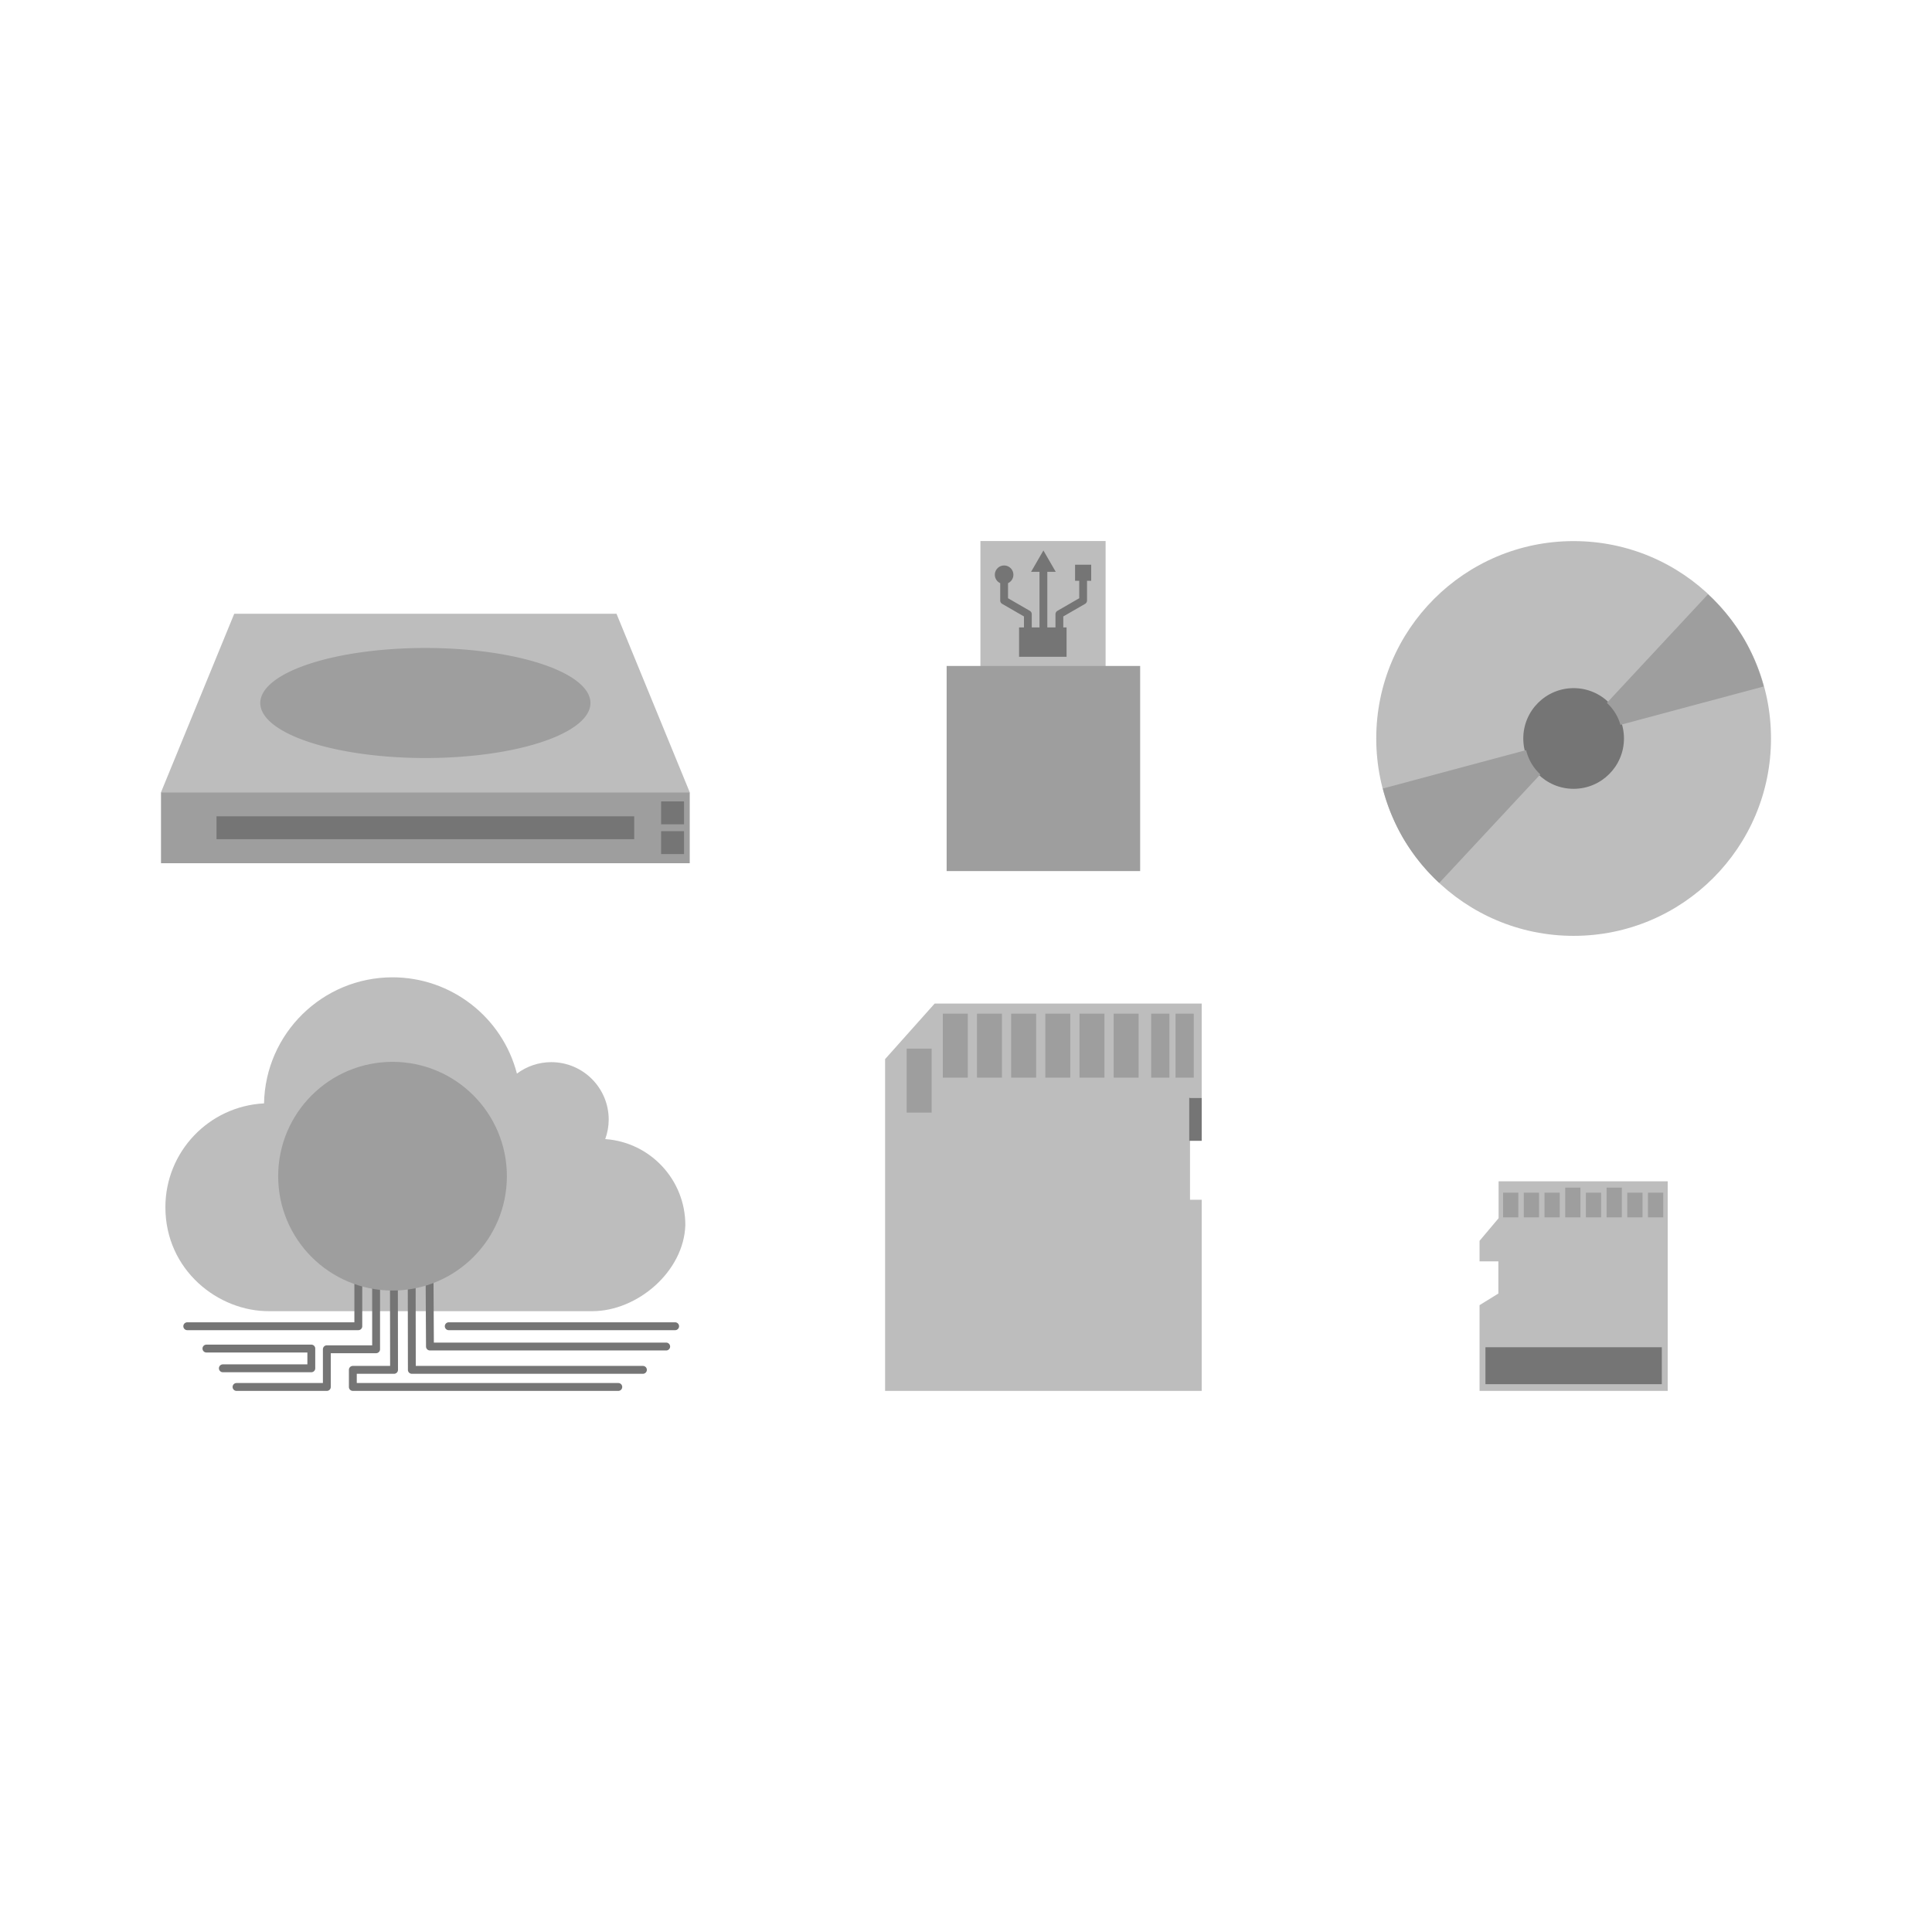 <svg:svg xmlns:dc="http://purl.org/dc/elements/1.1/" xmlns:ns1="http://sodipodi.sourceforge.net/DTD/sodipodi-0.dtd" xmlns:ns2="http://www.inkscape.org/namespaces/inkscape" xmlns:ns4="http://creativecommons.org/ns#" xmlns:rdf="http://www.w3.org/1999/02/22-rdf-syntax-ns#" xmlns:svg="http://www.w3.org/2000/svg" height="736.753" id="svg2" version="1.1" viewBox="-43.68 -188.628 736.753 736.753" width="736.753" ns1:docname="Storage Media.svg" ns2:version="0.91 r13725">
  <svg:title id="title4571">Storage Media</svg:title>
  <svg:defs id="defs4" />
  <ns1:namedview bordercolor="#666666" borderopacity="1.0" fit-margin-bottom="5" fit-margin-left="5" fit-margin-right="5" fit-margin-top="5" id="base" pagecolor="#ffffff" showgrid="false" ns2:current-layer="layer1" ns2:cx="134.71682" ns2:cy="67.350907" ns2:document-units="px" ns2:object-nodes="true" ns2:object-paths="true" ns2:pageopacity="0.0" ns2:pageshadow="2" ns2:snap-global="false" ns2:snap-intersection-paths="true" ns2:snap-midpoints="true" ns2:snap-smooth-nodes="true" ns2:window-height="709" ns2:window-maximized="1" ns2:window-width="1366" ns2:window-x="0" ns2:window-y="0" ns2:zoom="1.9918485" />
  <svg:g id="layer1" transform="translate(-44.255,-28.943)" ns2:groupmode="layer" ns2:label="Layer 1">
    <svg:g id="g4524" ns2:export-xdpi="90" ns2:export-ydpi="90">
      <svg:g id="g4515" transform="translate(0,0.45)">
        <svg:path d="m 89.903,73.907 145.765,0 27.931,68.082 -201.626,0 z" id="rect4136" style="color:#000000;clip-rule:nonzero;display:inline;overflow:visible;visibility:visible;opacity:1;isolation:auto;mix-blend-mode:normal;color-interpolation:sRGB;color-interpolation-filters:linearRGB;solid-color:#000000;solid-opacity:1;fill:#bdbdbd;fill-opacity:1;fill-rule:nonzero;stroke:none;stroke-width:1;stroke-linecap:round;stroke-linejoin:bevel;stroke-miterlimit:4;stroke-dasharray:none;stroke-dashoffset:0;stroke-opacity:1;color-rendering:auto;image-rendering:auto;shape-rendering:auto;text-rendering:auto;enable-background:accumulate" ns1:nodetypes="ccccc" ns2:connector-curvature="0" />
        <svg:path d="m 61.972,141.989 201.626,0 0,27.058 -201.626,0 z" id="path4141" style="color:#000000;clip-rule:nonzero;display:inline;overflow:visible;visibility:visible;opacity:1;isolation:auto;mix-blend-mode:normal;color-interpolation:sRGB;color-interpolation-filters:linearRGB;solid-color:#000000;solid-opacity:1;fill:#9e9e9e;fill-opacity:1;fill-rule:nonzero;stroke:none;stroke-width:1;stroke-linecap:round;stroke-linejoin:bevel;stroke-miterlimit:4;stroke-dasharray:none;stroke-dashoffset:0;stroke-opacity:1;color-rendering:auto;image-rendering:auto;shape-rendering:auto;text-rendering:auto;enable-background:accumulate" ns2:connector-curvature="0" />
        <svg:path d="m 225.739,107.948 a 62.954,20.985 0 0 1 -62.954,20.985 62.954,20.985 0 0 1 -62.954,-20.985 62.954,20.985 0 0 1 62.954,-20.985 62.954,20.985 0 0 1 62.954,20.985 z" id="path4143" style="color:#000000;clip-rule:nonzero;display:inline;overflow:visible;visibility:visible;opacity:1;isolation:auto;mix-blend-mode:normal;color-interpolation:sRGB;color-interpolation-filters:linearRGB;solid-color:#000000;solid-opacity:1;fill:#9e9e9e;fill-opacity:1;fill-rule:nonzero;stroke:none;stroke-width:1;stroke-linecap:round;stroke-linejoin:bevel;stroke-miterlimit:4;stroke-dasharray:none;stroke-dashoffset:0;stroke-opacity:1;color-rendering:auto;image-rendering:auto;shape-rendering:auto;text-rendering:auto;enable-background:accumulate" ns2:connector-curvature="0" />
        <svg:path d="m 252.688,145.48 8.728,0 0,8.728 -8.728,0 z" id="rect4145" style="color:#000000;clip-rule:nonzero;display:inline;overflow:visible;visibility:visible;opacity:1;isolation:auto;mix-blend-mode:normal;color-interpolation:sRGB;color-interpolation-filters:linearRGB;solid-color:#000000;solid-opacity:1;fill:#757575;fill-opacity:1;fill-rule:nonzero;stroke:none;stroke-width:1;stroke-linecap:round;stroke-linejoin:bevel;stroke-miterlimit:4;stroke-dasharray:none;stroke-dashoffset:0;stroke-opacity:1;color-rendering:auto;image-rendering:auto;shape-rendering:auto;text-rendering:auto;enable-background:accumulate" ns2:connector-curvature="0" />
        <svg:path d="m 252.688,156.827 8.728,0 0,8.728 -8.728,0 z" id="rect4147" style="color:#000000;clip-rule:nonzero;display:inline;overflow:visible;visibility:visible;opacity:1;isolation:auto;mix-blend-mode:normal;color-interpolation:sRGB;color-interpolation-filters:linearRGB;solid-color:#000000;solid-opacity:1;fill:#757575;fill-opacity:1;fill-rule:nonzero;stroke:none;stroke-width:1;stroke-linecap:round;stroke-linejoin:bevel;stroke-miterlimit:4;stroke-dasharray:none;stroke-dashoffset:0;stroke-opacity:1;color-rendering:auto;image-rendering:auto;shape-rendering:auto;text-rendering:auto;enable-background:accumulate" ns2:connector-curvature="0" />
        <svg:path d="m 83.138,151.153 159.294,0 0,8.728 -159.294,0 z" id="rect4149" style="color:#000000;clip-rule:nonzero;display:inline;overflow:visible;visibility:visible;opacity:1;isolation:auto;mix-blend-mode:normal;color-interpolation:sRGB;color-interpolation-filters:linearRGB;solid-color:#000000;solid-opacity:1;fill:#757575;fill-opacity:1;fill-rule:nonzero;stroke:none;stroke-width:1;stroke-linecap:round;stroke-linejoin:bevel;stroke-miterlimit:4;stroke-dasharray:none;stroke-dashoffset:0;stroke-opacity:1;color-rendering:auto;image-rendering:auto;shape-rendering:auto;text-rendering:auto;enable-background:accumulate" ns2:connector-curvature="0" />
      </svg:g>
      <svg:g id="g4210" transform="translate(7.379,-6.174)">
        <svg:g id="g4204" transform="matrix(0.595,0,0,0.595,132.78,9.079)">
          <svg:path d="m 393.769,73.496 80.235,0 0,80.235 -80.235,0 z" id="rect4175" style="color:#000000;clip-rule:nonzero;display:inline;overflow:visible;visibility:visible;opacity:1;isolation:auto;mix-blend-mode:normal;color-interpolation:sRGB;color-interpolation-filters:linearRGB;solid-color:#000000;solid-opacity:1;fill:#bdbdbd;fill-opacity:1;fill-rule:nonzero;stroke:none;stroke-width:1;stroke-linecap:round;stroke-linejoin:bevel;stroke-miterlimit:4;stroke-dasharray:none;stroke-dashoffset:0;stroke-opacity:1;color-rendering:auto;image-rendering:auto;shape-rendering:auto;text-rendering:auto;enable-background:accumulate" ns2:connector-curvature="0" />
          <svg:path d="m 434.137,79.539 -3.945,6.836 -3.947,6.836 5.393,0 0,35.658 -4.961,0 0,-8.484 a 2.5,2.5 0 0 0 -1.25,-2.166 l -13.973,-8.066 0,-9.658 a 5.943,5.943 0 0 0 3.443,-5.385 5.943,5.943 0 0 0 -5.943,-5.943 5.943,5.943 0 0 0 -5.943,5.943 5.943,5.943 0 0 0 3.443,5.385 l 0,11.102 a 2.5,2.5 0 0 0 1.25,2.164 l 13.973,8.068 0,7.041 -3.141,0 0,18.818 30.447,0 0,-18.818 -2.109,0 0,-7.041 13.973,-8.068 a 2.5,2.5 0 0 0 1.25,-2.164 l 0,-12.611 2.666,0 0,-10.33 -10.332,0 0,10.33 2.666,0 0,11.168 -13.973,8.066 a 2.5,2.5 0 0 0 -1.25,2.166 l 0,8.484 -5.236,0 0,-35.658 5.395,0 -3.947,-6.836 -3.947,-6.836 z" id="rect4178" style="color:#000000;clip-rule:nonzero;display:inline;overflow:visible;visibility:visible;opacity:1;isolation:auto;mix-blend-mode:normal;color-interpolation:sRGB;color-interpolation-filters:linearRGB;solid-color:#000000;solid-opacity:1;fill:#757575;fill-opacity:1;fill-rule:nonzero;stroke:none;stroke-width:1;stroke-linecap:round;stroke-linejoin:bevel;stroke-miterlimit:4;stroke-dasharray:none;stroke-dashoffset:0;stroke-opacity:1;color-rendering:auto;image-rendering:auto;shape-rendering:auto;text-rendering:auto;enable-background:accumulate" ns2:connector-curvature="0" />
        </svg:g>
        <svg:rect height="78.219" id="rect4208" style="color:#000000;clip-rule:nonzero;display:inline;overflow:visible;visibility:visible;opacity:1;isolation:auto;mix-blend-mode:normal;color-interpolation:sRGB;color-interpolation-filters:linearRGB;solid-color:#000000;solid-opacity:1;fill:#9e9e9e;fill-opacity:1;fill-rule:nonzero;stroke:none;stroke-width:1;stroke-linecap:round;stroke-linejoin:round;stroke-miterlimit:4;stroke-dasharray:none;stroke-dashoffset:0;stroke-opacity:1;color-rendering:auto;image-rendering:auto;shape-rendering:auto;text-rendering:auto;enable-background:accumulate" width="73.792" x="354.191" y="100.449" />
      </svg:g>
      <svg:g id="g4510" transform="translate(0,5.244)">
        <svg:circle cx="600.665" cy="116.683" id="path4216" r="75.268" style="color:#000000;clip-rule:nonzero;display:inline;overflow:visible;visibility:visible;opacity:1;isolation:auto;mix-blend-mode:normal;color-interpolation:sRGB;color-interpolation-filters:linearRGB;solid-color:#000000;solid-opacity:1;fill:#bdbdbd;fill-opacity:1;fill-rule:nonzero;stroke:none;stroke-width:1;stroke-linecap:round;stroke-linejoin:round;stroke-miterlimit:4;stroke-dasharray:none;stroke-dashoffset:0;stroke-opacity:1;color-rendering:auto;image-rendering:auto;shape-rendering:auto;text-rendering:auto;enable-background:accumulate" />
        <svg:circle cx="600.665" cy="116.683" id="circle4218" r="19.197" style="color:#000000;clip-rule:nonzero;display:inline;overflow:visible;visibility:visible;opacity:1;isolation:auto;mix-blend-mode:normal;color-interpolation:sRGB;color-interpolation-filters:linearRGB;solid-color:#000000;solid-opacity:1;fill:#757575;fill-opacity:1;fill-rule:nonzero;stroke:none;stroke-width:1;stroke-linecap:round;stroke-linejoin:round;stroke-miterlimit:4;stroke-dasharray:none;stroke-dashoffset:0;stroke-opacity:1;color-rendering:auto;image-rendering:auto;shape-rendering:auto;text-rendering:auto;enable-background:accumulate" />
        <svg:path d="M 665.84,79.109 A 75.268,75.268 0 0 0 651.893,61.706 l -38.541,41.401 a 18.649,18.649 0 0 1 3.456,4.31 18.649,18.649 0 0 1 1.719,4.068 l 54.625,-14.637 a 75.268,75.268 0 0 0 -7.313,-17.74 z m -77.878,51.271 a 18.649,18.649 0 0 1 -3.455,-4.313 18.649,18.649 0 0 1 -1.963,-4.94 l -54.625,14.637 a 75.268,75.268 0 0 0 7.555,18.613 75.268,75.268 0 0 0 13.949,17.402 l 38.54,-41.399 z" id="path4220" style="fill:#9e9e9e;fill-opacity:1;fill-rule:evenodd;stroke:none;stroke-width:1px;stroke-linecap:butt;stroke-linejoin:miter;stroke-opacity:1" ns2:connector-curvature="0" />
      </svg:g>
      <svg:g id="g4316" transform="translate(15.641,-12.845)">
        <svg:path d="m 134.621,225.852 c -26.695,0.021 -48.471,21.387 -49,48.076 -21.074,1.085 -37.607,18.482 -37.617,39.584 0,24.044 20.209,39.826 39.656,39.656 l 123.141,0 c 17.193,0 34.943,-15.121 35.482,-32.873 -0.019,-17.238 -13.35,-31.533 -30.545,-32.754 0.867,-2.38 1.315,-4.891 1.324,-7.424 -5.3e-4,-12.103 -9.811,-21.914 -21.914,-21.914 -4.72,0.008 -9.311,1.54 -13.09,4.367 -5.612,-21.61 -25.111,-36.703 -47.438,-36.719 z" id="path4230" style="color:#000000;clip-rule:nonzero;display:inline;overflow:visible;visibility:visible;opacity:1;isolation:auto;mix-blend-mode:normal;color-interpolation:sRGB;color-interpolation-filters:linearRGB;solid-color:#000000;solid-opacity:1;fill:#bdbdbd;fill-opacity:1;fill-rule:nonzero;stroke:none;stroke-width:1;stroke-linecap:round;stroke-linejoin:round;stroke-miterlimit:4;stroke-dasharray:none;stroke-dashoffset:0;stroke-opacity:1;color-rendering:auto;image-rendering:auto;shape-rendering:auto;text-rendering:auto;enable-background:accumulate" ns1:nodetypes="ccccccccccc" ns2:connector-curvature="0" />
        <svg:path d="m 148.678,332.281 a 1.5,1.5 0 0 0 -1.469,1.529 l 0.186,32.85 a 1.5,1.5 0 0 0 1.5,1.49 l 90.084,0 a 1.5,1.5 0 1 0 0,-3 l -88.594,0 -0.176,-31.355 a 1.5,1.5 0 0 0 -1.531,-1.514 z m -20.342,0.521 a 1.5,1.5 0 0 0 -1.477,1.521 l 0,31.871 -17.285,0 a 1.5,1.5 0 0 0 -1.5,1.5 l 0,12.873 -32.938,0 a 1.5,1.5 0 1 0 0,3 l 34.438,0 a 1.5,1.5 0 0 0 1.5,-1.5 l 0,-12.873 17.285,0 a 1.5,1.5 0 0 0 1.5,-1.5 l 0,-33.371 a 1.5,1.5 0 0 0 -1.523,-1.521 z m 6.781,0 a 1.5,1.5 0 0 0 -1.475,1.523 l 0.06,39.719 -14.215,0 a 1.5,1.5 0 0 0 -1.5,1.5 l 0,6.523 a 1.5,1.5 0 0 0 1.5,1.5 l 101.227,0 a 1.5,1.5 0 1 0 0,-3 l -99.727,0 0,-3.523 14.217,0 a 1.5,1.5 0 0 0 1.5,-1.502 l -0.062,-41.221 a 1.5,1.5 0 0 0 -1.525,-1.52 z m 6.783,0 a 1.5,1.5 0 0 0 -1.475,1.523 l 0.062,41.221 a 1.5,1.5 0 0 0 1.5,1.498 l 88.119,0 a 1.5,1.5 0 1 0 0,-3 l -86.621,0 -0.061,-39.723 a 1.5,1.5 0 0 0 -1.525,-1.52 z m -20.348,0.521 a 1.5,1.5 0 0 0 -1.477,1.521 l 0,22.568 -63.723,0 a 1.5,1.5 0 1 0 0,3 l 65.223,0 a 1.5,1.5 0 0 0 1.5,-1.5 l 0,-24.068 a 1.5,1.5 0 0 0 -1.523,-1.521 z m 34.512,24.09 a 1.5,1.5 0 1 0 0,3 l 86.326,0 a 1.5,1.5 0 1 0 0,-3 l -86.326,0 z m -92.406,8.512 a 1.5,1.5 0 1 0 0,3 l 38.494,0 0,4.527 -32.232,0 a 1.5,1.5 0 1 0 0,3 l 33.732,0 a 1.5,1.5 0 0 0 1.5,-1.5 l 0,-7.527 a 1.5,1.5 0 0 0 -1.5,-1.5 l -39.994,0 z" id="path4246" style="color:#000000;font-style:normal;font-variant:normal;font-weight:normal;font-stretch:normal;font-size:medium;line-height:normal;font-family:sans-serif;text-indent:0;text-align:start;text-decoration:none;text-decoration-line:none;text-decoration-style:solid;text-decoration-color:#000000;letter-spacing:normal;word-spacing:normal;text-transform:none;direction:ltr;block-progression:tb;writing-mode:lr-tb;baseline-shift:baseline;text-anchor:start;white-space:normal;clip-rule:nonzero;display:inline;overflow:visible;visibility:visible;opacity:1;isolation:auto;mix-blend-mode:normal;color-interpolation:sRGB;color-interpolation-filters:linearRGB;solid-color:#000000;solid-opacity:1;fill:#757575;fill-opacity:1;fill-rule:evenodd;stroke:none;stroke-width:3;stroke-linecap:round;stroke-linejoin:round;stroke-miterlimit:4;stroke-dasharray:none;stroke-dashoffset:0;stroke-opacity:1;color-rendering:auto;image-rendering:auto;shape-rendering:auto;text-rendering:auto;enable-background:accumulate" ns2:connector-curvature="0" />
        <svg:circle cx="134.621" cy="301.694" id="circle4243" r="43.608" style="color:#000000;clip-rule:nonzero;display:inline;overflow:visible;visibility:visible;opacity:1;isolation:auto;mix-blend-mode:normal;color-interpolation:sRGB;color-interpolation-filters:linearRGB;solid-color:#000000;solid-opacity:1;fill:#9e9e9e;fill-opacity:1;fill-rule:nonzero;stroke:none;stroke-width:1;stroke-linecap:round;stroke-linejoin:round;stroke-miterlimit:4;stroke-dasharray:none;stroke-dashoffset:0;stroke-opacity:1;color-rendering:auto;image-rendering:auto;shape-rendering:auto;text-rendering:auto;enable-background:accumulate" />
      </svg:g>
      <svg:g id="g4478" transform="translate(2.2244629e-6,-1.0000001e-6)">
        <svg:path d="m 357.004,223.011 -18.908,21.193 0,126.52 120.74,0 0,-72.893 -4.457,0 0,-38.855 4.457,0 0,-35.965 -101.832,0 z" id="rect4321" style="color:#000000;clip-rule:nonzero;display:inline;overflow:visible;visibility:visible;opacity:1;isolation:auto;mix-blend-mode:normal;color-interpolation:sRGB;color-interpolation-filters:linearRGB;solid-color:#000000;solid-opacity:1;fill:#bdbdbd;fill-opacity:1;fill-rule:nonzero;stroke:none;stroke-width:3;stroke-linecap:round;stroke-linejoin:round;stroke-miterlimit:4;stroke-dasharray:none;stroke-dashoffset:0;stroke-opacity:1;color-rendering:auto;image-rendering:auto;shape-rendering:auto;text-rendering:auto;enable-background:accumulate" ns2:connector-curvature="0" />
        <svg:g id="g4468" transform="translate(3.031,0)">
          <svg:rect height="24.405" id="rect4356" style="color:#000000;clip-rule:nonzero;display:inline;overflow:visible;visibility:visible;opacity:1;isolation:auto;mix-blend-mode:normal;color-interpolation:sRGB;color-interpolation-filters:linearRGB;solid-color:#000000;solid-opacity:1;fill:#9e9e9e;fill-opacity:1;fill-rule:nonzero;stroke:none;stroke-width:3;stroke-linecap:round;stroke-linejoin:round;stroke-miterlimit:4;stroke-dasharray:none;stroke-dashoffset:0;stroke-opacity:1;color-rendering:auto;image-rendering:auto;shape-rendering:auto;text-rendering:auto;enable-background:accumulate" width="6.95" x="445.823" y="226.864" />
          <svg:rect height="24.405" id="rect4358" style="color:#000000;clip-rule:nonzero;display:inline;overflow:visible;visibility:visible;opacity:1;isolation:auto;mix-blend-mode:normal;color-interpolation:sRGB;color-interpolation-filters:linearRGB;solid-color:#000000;solid-opacity:1;fill:#9e9e9e;fill-opacity:1;fill-rule:nonzero;stroke:none;stroke-width:3;stroke-linecap:round;stroke-linejoin:round;stroke-miterlimit:4;stroke-dasharray:none;stroke-dashoffset:0;stroke-opacity:1;color-rendering:auto;image-rendering:auto;shape-rendering:auto;text-rendering:auto;enable-background:accumulate" width="6.95" x="436.54" y="226.864" />
          <svg:rect height="24.405" id="rect4360" style="color:#000000;clip-rule:nonzero;display:inline;overflow:visible;visibility:visible;opacity:1;isolation:auto;mix-blend-mode:normal;color-interpolation:sRGB;color-interpolation-filters:linearRGB;solid-color:#000000;solid-opacity:1;fill:#9e9e9e;fill-opacity:1;fill-rule:nonzero;stroke:none;stroke-width:3;stroke-linecap:round;stroke-linejoin:round;stroke-miterlimit:4;stroke-dasharray:none;stroke-dashoffset:0;stroke-opacity:1;color-rendering:auto;image-rendering:auto;shape-rendering:auto;text-rendering:auto;enable-background:accumulate" width="9.519" x="422.227" y="226.864" />
          <svg:rect height="24.405" id="rect4362" style="color:#000000;clip-rule:nonzero;display:inline;overflow:visible;visibility:visible;opacity:1;isolation:auto;mix-blend-mode:normal;color-interpolation:sRGB;color-interpolation-filters:linearRGB;solid-color:#000000;solid-opacity:1;fill:#9e9e9e;fill-opacity:1;fill-rule:nonzero;stroke:none;stroke-width:3;stroke-linecap:round;stroke-linejoin:round;stroke-miterlimit:4;stroke-dasharray:none;stroke-dashoffset:0;stroke-opacity:1;color-rendering:auto;image-rendering:auto;shape-rendering:auto;text-rendering:auto;enable-background:accumulate" width="9.519" x="409.198" y="226.864" />
          <svg:rect height="24.405" id="rect4364" style="color:#000000;clip-rule:nonzero;display:inline;overflow:visible;visibility:visible;opacity:1;isolation:auto;mix-blend-mode:normal;color-interpolation:sRGB;color-interpolation-filters:linearRGB;solid-color:#000000;solid-opacity:1;fill:#9e9e9e;fill-opacity:1;fill-rule:nonzero;stroke:none;stroke-width:3;stroke-linecap:round;stroke-linejoin:round;stroke-miterlimit:4;stroke-dasharray:none;stroke-dashoffset:0;stroke-opacity:1;color-rendering:auto;image-rendering:auto;shape-rendering:auto;text-rendering:auto;enable-background:accumulate" width="9.519" x="396.168" y="226.864" />
          <svg:rect height="24.405" id="rect4366" style="color:#000000;clip-rule:nonzero;display:inline;overflow:visible;visibility:visible;opacity:1;isolation:auto;mix-blend-mode:normal;color-interpolation:sRGB;color-interpolation-filters:linearRGB;solid-color:#000000;solid-opacity:1;fill:#9e9e9e;fill-opacity:1;fill-rule:nonzero;stroke:none;stroke-width:3;stroke-linecap:round;stroke-linejoin:round;stroke-miterlimit:4;stroke-dasharray:none;stroke-dashoffset:0;stroke-opacity:1;color-rendering:auto;image-rendering:auto;shape-rendering:auto;text-rendering:auto;enable-background:accumulate" width="9.519" x="383.139" y="226.864" />
          <svg:rect height="24.405" id="rect4368" style="color:#000000;clip-rule:nonzero;display:inline;overflow:visible;visibility:visible;opacity:1;isolation:auto;mix-blend-mode:normal;color-interpolation:sRGB;color-interpolation-filters:linearRGB;solid-color:#000000;solid-opacity:1;fill:#9e9e9e;fill-opacity:1;fill-rule:nonzero;stroke:none;stroke-width:3;stroke-linecap:round;stroke-linejoin:round;stroke-miterlimit:4;stroke-dasharray:none;stroke-dashoffset:0;stroke-opacity:1;color-rendering:auto;image-rendering:auto;shape-rendering:auto;text-rendering:auto;enable-background:accumulate" width="9.519" x="370.11" y="226.864" />
          <svg:rect height="24.405" id="rect4370" style="color:#000000;clip-rule:nonzero;display:inline;overflow:visible;visibility:visible;opacity:1;isolation:auto;mix-blend-mode:normal;color-interpolation:sRGB;color-interpolation-filters:linearRGB;solid-color:#000000;solid-opacity:1;fill:#9e9e9e;fill-opacity:1;fill-rule:nonzero;stroke:none;stroke-width:3;stroke-linecap:round;stroke-linejoin:round;stroke-miterlimit:4;stroke-dasharray:none;stroke-dashoffset:0;stroke-opacity:1;color-rendering:auto;image-rendering:auto;shape-rendering:auto;text-rendering:auto;enable-background:accumulate" width="9.519" x="357.081" y="226.864" />
        </svg:g>
        <svg:rect height="24.405" id="rect4378" style="color:#000000;clip-rule:nonzero;display:inline;overflow:visible;visibility:visible;opacity:1;isolation:auto;mix-blend-mode:normal;color-interpolation:sRGB;color-interpolation-filters:linearRGB;solid-color:#000000;solid-opacity:1;fill:#9e9e9e;fill-opacity:1;fill-rule:nonzero;stroke:none;stroke-width:3;stroke-linecap:round;stroke-linejoin:round;stroke-miterlimit:4;stroke-dasharray:none;stroke-dashoffset:0;stroke-opacity:1;color-rendering:auto;image-rendering:auto;shape-rendering:auto;text-rendering:auto;enable-background:accumulate" width="9.519" x="346.324" y="240.191" />
        <svg:rect height="16.377" id="rect4383" style="color:#000000;clip-rule:nonzero;display:inline;overflow:visible;visibility:visible;opacity:1;isolation:auto;mix-blend-mode:normal;color-interpolation:sRGB;color-interpolation-filters:linearRGB;solid-color:#000000;solid-opacity:1;fill:#757575;fill-opacity:1;fill-rule:nonzero;stroke:none;stroke-width:3;stroke-linecap:round;stroke-linejoin:round;stroke-miterlimit:4;stroke-dasharray:none;stroke-dashoffset:0;stroke-opacity:1;color-rendering:auto;image-rendering:auto;shape-rendering:auto;text-rendering:auto;enable-background:accumulate" width="4.76" x="454.077" y="258.976" />
      </svg:g>
      <svg:g id="g4497" transform="translate(3.764,-7.31e-4)">
        <svg:path d="m 568.291,290.797 0,14.074 -7.266,8.627 0,7.83 7.176,0 0,12.262 -7.176,4.434 0,32.7 71.752,0 0,-79.928 z" id="rect4398" style="color:#000000;clip-rule:nonzero;display:inline;overflow:visible;visibility:visible;opacity:1;isolation:auto;mix-blend-mode:normal;color-interpolation:sRGB;color-interpolation-filters:linearRGB;solid-color:#000000;solid-opacity:1;fill:#bdbdbd;fill-opacity:1;fill-rule:nonzero;stroke:none;stroke-width:3;stroke-linecap:round;stroke-linejoin:round;stroke-miterlimit:4;stroke-dasharray:none;stroke-dashoffset:0;stroke-opacity:1;color-rendering:auto;image-rendering:auto;shape-rendering:auto;text-rendering:auto;enable-background:accumulate" ns1:nodetypes="ccccccccccc" ns2:connector-curvature="0" />
        <svg:g id="g4443" transform="translate(0.194,0)">
          <svg:rect height="9.409" id="rect4412" style="color:#000000;clip-rule:nonzero;display:inline;overflow:visible;visibility:visible;opacity:1;isolation:auto;mix-blend-mode:normal;color-interpolation:sRGB;color-interpolation-filters:linearRGB;solid-color:#000000;solid-opacity:1;fill:#9e9e9e;fill-opacity:1;fill-rule:nonzero;stroke:none;stroke-width:3;stroke-linecap:round;stroke-linejoin:round;stroke-miterlimit:4;stroke-dasharray:none;stroke-dashoffset:0;stroke-opacity:1;color-rendering:auto;image-rendering:auto;shape-rendering:auto;text-rendering:auto;enable-background:accumulate" width="5.815" x="625.061" y="295.133" />
          <svg:rect height="9.409" id="rect4414" style="color:#000000;clip-rule:nonzero;display:inline;overflow:visible;visibility:visible;opacity:1;isolation:auto;mix-blend-mode:normal;color-interpolation:sRGB;color-interpolation-filters:linearRGB;solid-color:#000000;solid-opacity:1;fill:#9e9e9e;fill-opacity:1;fill-rule:nonzero;stroke:none;stroke-width:3;stroke-linecap:round;stroke-linejoin:round;stroke-miterlimit:4;stroke-dasharray:none;stroke-dashoffset:0;stroke-opacity:1;color-rendering:auto;image-rendering:auto;shape-rendering:auto;text-rendering:auto;enable-background:accumulate" width="5.815" x="617.167" y="295.133" />
          <svg:rect height="11.336" id="rect4416" style="color:#000000;clip-rule:nonzero;display:inline;overflow:visible;visibility:visible;opacity:1;isolation:auto;mix-blend-mode:normal;color-interpolation:sRGB;color-interpolation-filters:linearRGB;solid-color:#000000;solid-opacity:1;fill:#9e9e9e;fill-opacity:1;fill-rule:nonzero;stroke:none;stroke-width:3;stroke-linecap:round;stroke-linejoin:round;stroke-miterlimit:4;stroke-dasharray:none;stroke-dashoffset:0;stroke-opacity:1;color-rendering:auto;image-rendering:auto;shape-rendering:auto;text-rendering:auto;enable-background:accumulate" width="5.815" x="609.274" y="293.206" />
          <svg:rect height="9.409" id="rect4418" style="color:#000000;clip-rule:nonzero;display:inline;overflow:visible;visibility:visible;opacity:1;isolation:auto;mix-blend-mode:normal;color-interpolation:sRGB;color-interpolation-filters:linearRGB;solid-color:#000000;solid-opacity:1;fill:#9e9e9e;fill-opacity:1;fill-rule:nonzero;stroke:none;stroke-width:3;stroke-linecap:round;stroke-linejoin:round;stroke-miterlimit:4;stroke-dasharray:none;stroke-dashoffset:0;stroke-opacity:1;color-rendering:auto;image-rendering:auto;shape-rendering:auto;text-rendering:auto;enable-background:accumulate" width="5.815" x="601.381" y="295.133" />
          <svg:rect height="11.336" id="rect4420" style="color:#000000;clip-rule:nonzero;display:inline;overflow:visible;visibility:visible;opacity:1;isolation:auto;mix-blend-mode:normal;color-interpolation:sRGB;color-interpolation-filters:linearRGB;solid-color:#000000;solid-opacity:1;fill:#9e9e9e;fill-opacity:1;fill-rule:nonzero;stroke:none;stroke-width:3;stroke-linecap:round;stroke-linejoin:round;stroke-miterlimit:4;stroke-dasharray:none;stroke-dashoffset:0;stroke-opacity:1;color-rendering:auto;image-rendering:auto;shape-rendering:auto;text-rendering:auto;enable-background:accumulate" width="5.815" x="593.487" y="293.206" />
          <svg:rect height="9.409" id="rect4422" style="color:#000000;clip-rule:nonzero;display:inline;overflow:visible;visibility:visible;opacity:1;isolation:auto;mix-blend-mode:normal;color-interpolation:sRGB;color-interpolation-filters:linearRGB;solid-color:#000000;solid-opacity:1;fill:#9e9e9e;fill-opacity:1;fill-rule:nonzero;stroke:none;stroke-width:3;stroke-linecap:round;stroke-linejoin:round;stroke-miterlimit:4;stroke-dasharray:none;stroke-dashoffset:0;stroke-opacity:1;color-rendering:auto;image-rendering:auto;shape-rendering:auto;text-rendering:auto;enable-background:accumulate" width="5.815" x="585.594" y="295.133" />
          <svg:rect height="9.409" id="rect4437" style="color:#000000;clip-rule:nonzero;display:inline;overflow:visible;visibility:visible;opacity:1;isolation:auto;mix-blend-mode:normal;color-interpolation:sRGB;color-interpolation-filters:linearRGB;solid-color:#000000;solid-opacity:1;fill:#9e9e9e;fill-opacity:1;fill-rule:nonzero;stroke:none;stroke-width:3;stroke-linecap:round;stroke-linejoin:round;stroke-miterlimit:4;stroke-dasharray:none;stroke-dashoffset:0;stroke-opacity:1;color-rendering:auto;image-rendering:auto;shape-rendering:auto;text-rendering:auto;enable-background:accumulate" width="5.815" x="577.701" y="295.133" />
          <svg:rect height="9.409" id="rect4439" style="color:#000000;clip-rule:nonzero;display:inline;overflow:visible;visibility:visible;opacity:1;isolation:auto;mix-blend-mode:normal;color-interpolation:sRGB;color-interpolation-filters:linearRGB;solid-color:#000000;solid-opacity:1;fill:#9e9e9e;fill-opacity:1;fill-rule:nonzero;stroke:none;stroke-width:3;stroke-linecap:round;stroke-linejoin:round;stroke-miterlimit:4;stroke-dasharray:none;stroke-dashoffset:0;stroke-opacity:1;color-rendering:auto;image-rendering:auto;shape-rendering:auto;text-rendering:auto;enable-background:accumulate" width="5.815" x="569.807" y="295.133" />
        </svg:g>
        <svg:path d="m 563.273,354.074 67.256,0 0,14.082 -67.256,0 z" id="rect4495" style="color:#000000;clip-rule:nonzero;display:inline;overflow:visible;visibility:visible;opacity:1;isolation:auto;mix-blend-mode:normal;color-interpolation:sRGB;color-interpolation-filters:linearRGB;solid-color:#000000;solid-opacity:1;fill:#757575;fill-opacity:1;fill-rule:nonzero;stroke:none;stroke-width:3;stroke-linecap:round;stroke-linejoin:round;stroke-miterlimit:4;stroke-dasharray:none;stroke-dashoffset:0;stroke-opacity:1;color-rendering:auto;image-rendering:auto;shape-rendering:auto;text-rendering:auto;enable-background:accumulate" ns1:nodetypes="ccccc" ns2:connector-curvature="0" />
      </svg:g>
    </svg:g>
  </svg:g>
</svg:svg>